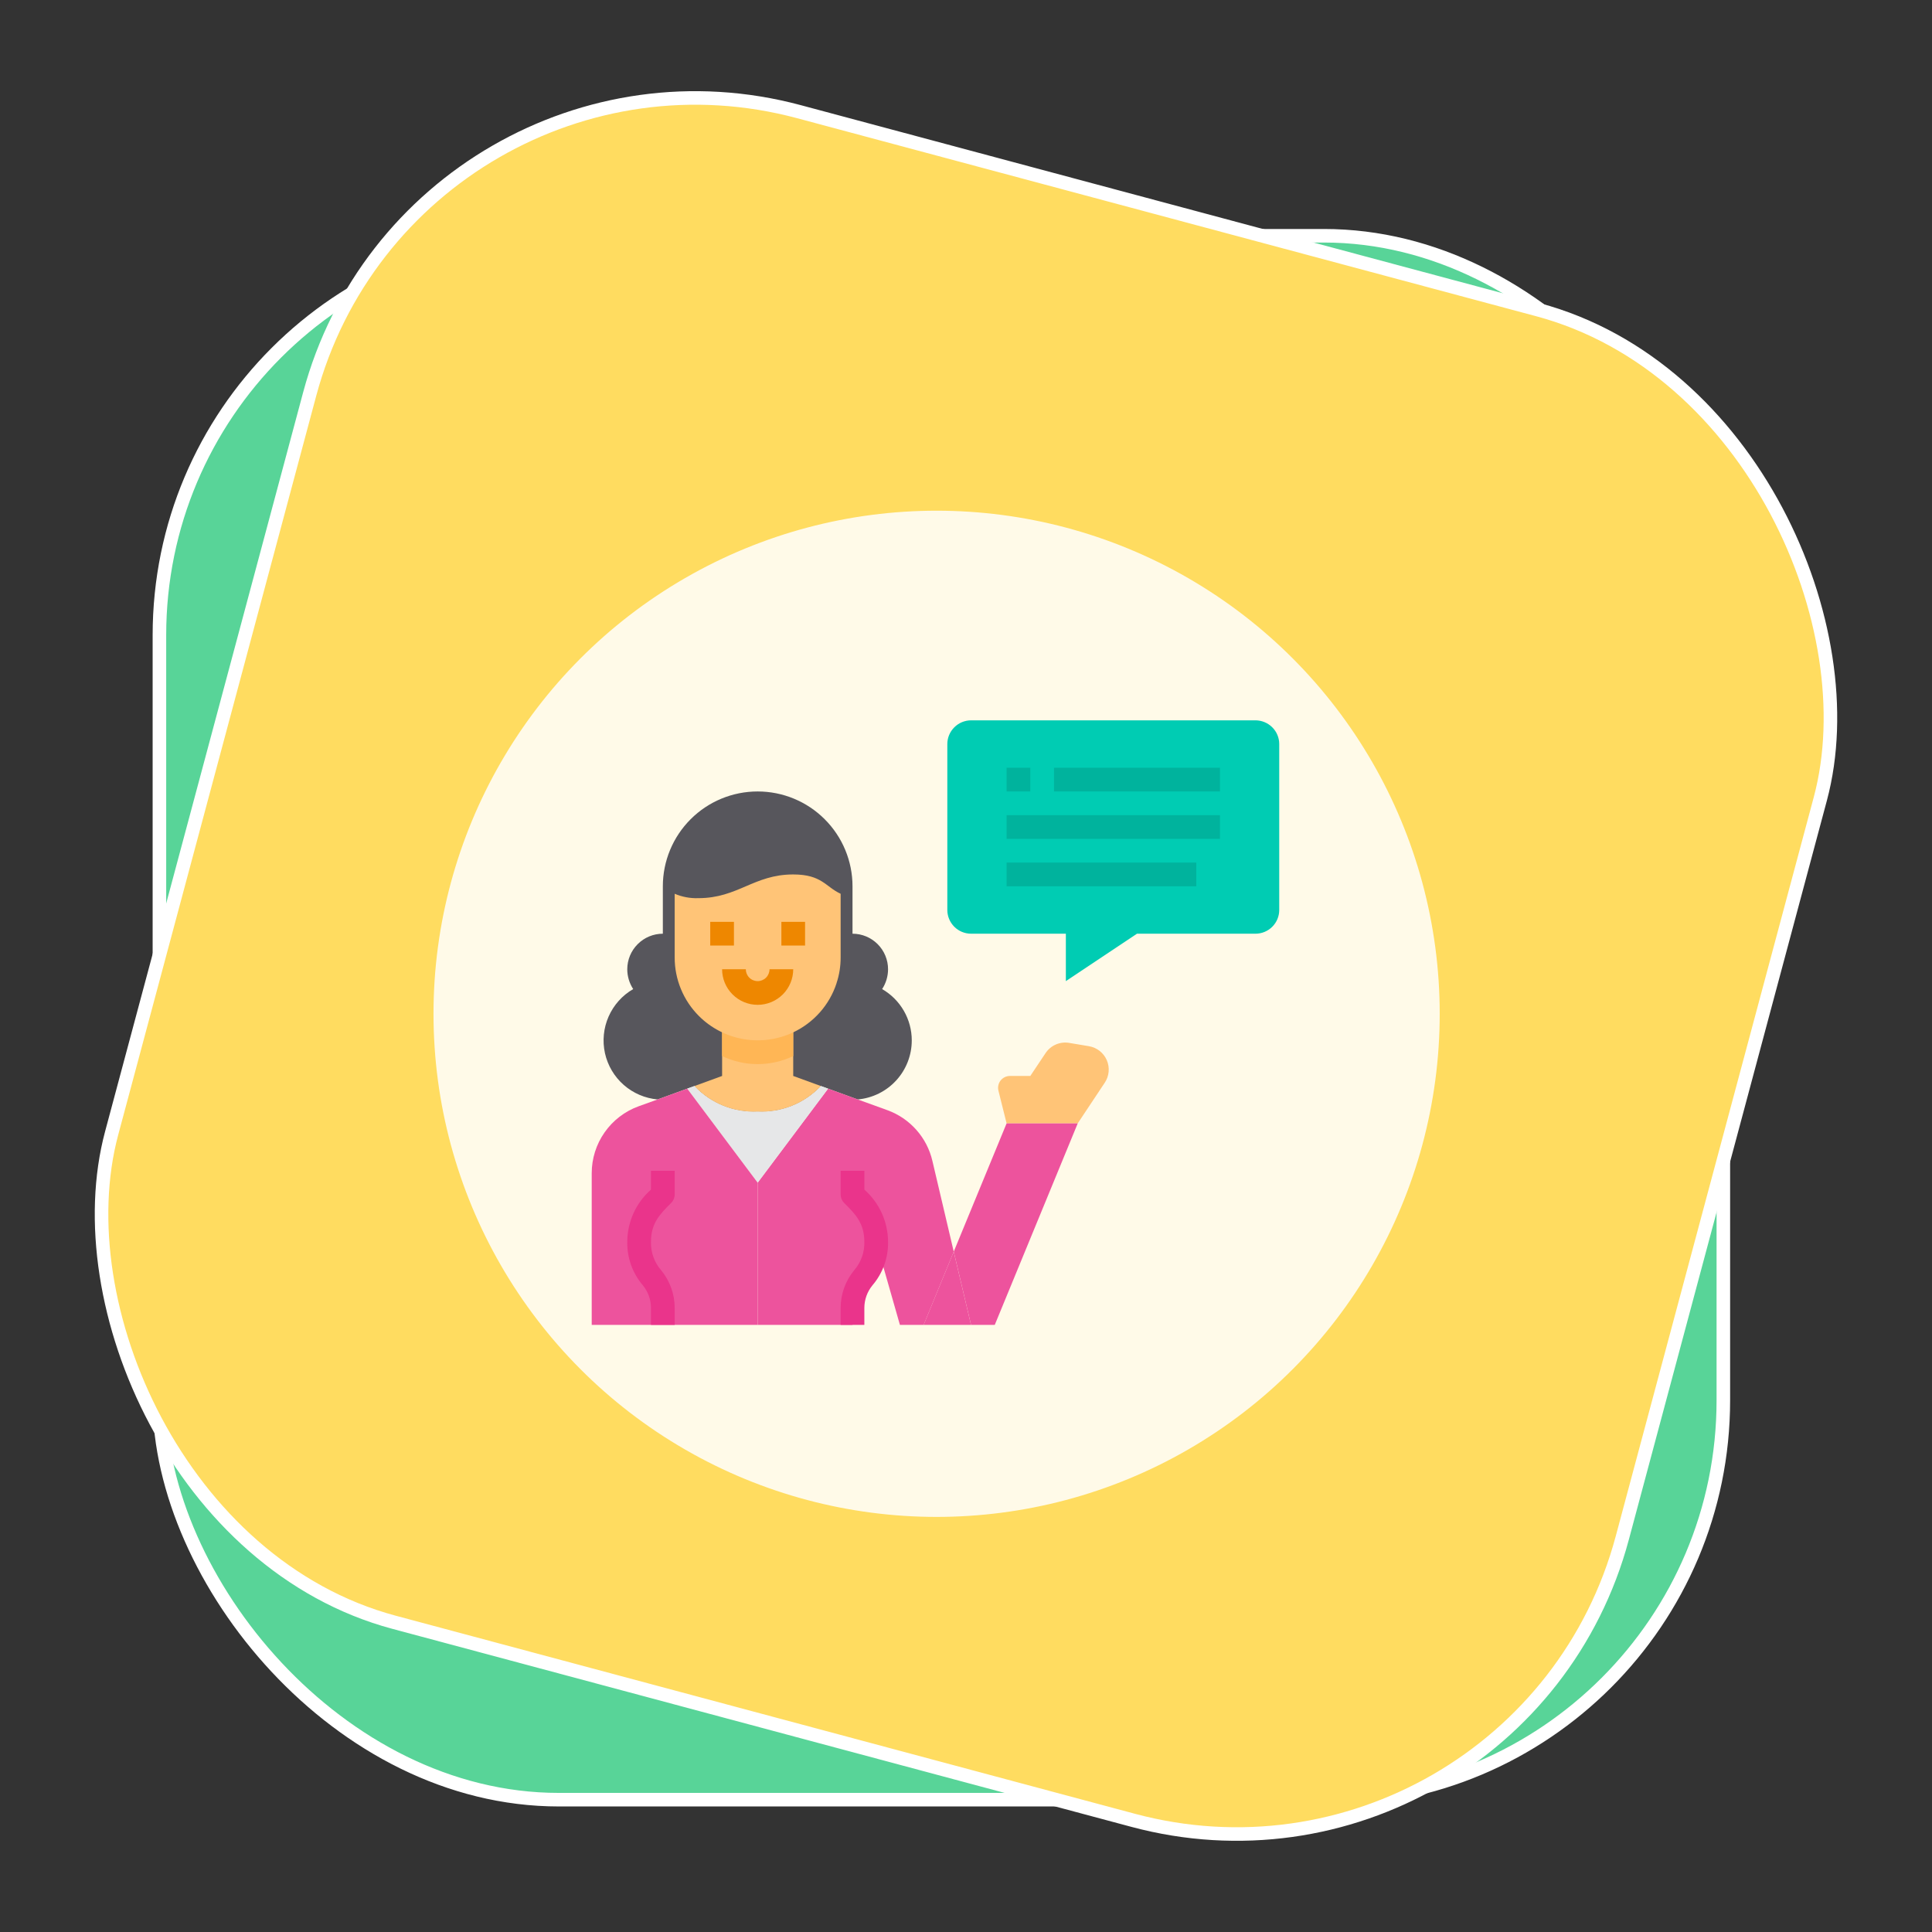 <svg width="70" height="70" viewBox="0 0 70 70" fill="none" xmlns="http://www.w3.org/2000/svg">
<rect x="0" y="0" width="70" height="70" fill="#333333" stroke="none"/>
<rect x="5.776" y="8.542" width="56.664" height="56.664" rx="14.471" fill="#58D498" stroke="white" stroke-width="0.491"/>
<rect x="14.966" y="0.3" width="56.664" height="56.664" rx="14.471" transform="rotate(15 14.966 0.3)" fill="#FFDC60" stroke="white" stroke-width="0.491"/>
<circle cx="33.935" cy="36.732" r="19.324" fill="#FFFAE8" stroke="#FFDC60" stroke-width="2.191"/>
<path d="M33.035 37.696C33.035 38.233 32.834 38.75 32.471 39.146C32.109 39.542 31.611 39.787 31.077 39.835L30.003 39.444L29.741 39.349C29.449 39.66 29.093 39.904 28.698 40.063C28.303 40.223 27.877 40.294 27.452 40.273C27.026 40.294 26.601 40.223 26.205 40.063C25.81 39.904 25.454 39.66 25.162 39.349L24.9 39.444L23.827 39.835C23.372 39.794 22.942 39.61 22.599 39.309C22.256 39.008 22.018 38.605 21.919 38.16C21.821 37.714 21.867 37.248 22.051 36.831C22.235 36.413 22.547 36.064 22.942 35.836C22.802 35.623 22.728 35.374 22.727 35.119C22.727 34.777 22.863 34.449 23.105 34.208C23.346 33.966 23.674 33.83 24.016 33.83V32.112C24.016 31.201 24.378 30.327 25.022 29.683C25.666 29.038 26.54 28.676 27.452 28.676C28.363 28.676 29.237 29.038 29.881 29.683C30.526 30.327 30.888 31.201 30.888 32.112V33.83C31.229 33.83 31.557 33.966 31.799 34.208C32.04 34.449 32.176 34.777 32.176 35.119C32.175 35.374 32.101 35.623 31.961 35.836C32.288 36.025 32.559 36.296 32.747 36.622C32.936 36.949 33.035 37.319 33.035 37.696Z" fill="#57565C"/>
<path d="M46.349 26.958V32.971C46.349 33.199 46.258 33.417 46.097 33.578C45.936 33.739 45.718 33.829 45.49 33.83H41.195L38.618 35.548V33.83H35.182C34.955 33.829 34.736 33.739 34.576 33.578C34.415 33.417 34.324 33.199 34.323 32.971V26.958C34.324 26.73 34.415 26.512 34.576 26.352C34.736 26.191 34.955 26.1 35.182 26.099H45.49C45.718 26.1 45.936 26.191 46.097 26.352C46.258 26.512 46.349 26.73 46.349 26.958Z" fill="#00CCB3"/>
<path d="M39.456 37.906C39.597 37.93 39.73 37.989 39.843 38.077C39.955 38.166 40.044 38.281 40.101 38.412C40.158 38.544 40.181 38.687 40.168 38.83C40.155 38.973 40.107 39.11 40.027 39.229L39.048 40.702H36.471L36.175 39.517C36.159 39.453 36.158 39.387 36.172 39.324C36.185 39.26 36.213 39.2 36.253 39.149C36.294 39.098 36.345 39.056 36.403 39.028C36.462 38.999 36.526 38.984 36.591 38.984H37.33L37.88 38.16C37.971 38.021 38.101 37.911 38.254 37.845C38.406 37.779 38.575 37.758 38.739 37.786L39.456 37.906Z" fill="#FFC477"/>
<path d="M39.048 40.702L36.042 48.003H35.183L34.556 45.349L36.471 40.702H39.048Z" fill="#ED539D"/>
<path d="M34.555 45.349L35.182 48.003H33.464L34.555 45.349Z" fill="#ED539D"/>
<path d="M31.077 39.835L32.155 40.225C32.557 40.372 32.916 40.616 33.201 40.937C33.485 41.257 33.685 41.643 33.782 42.059L34.556 45.349L33.465 48.004H32.606L31.747 44.997C31.757 45.474 31.59 45.938 31.279 46.299C31.026 46.604 30.887 46.989 30.888 47.385V48.004H27.452V42.85L30.003 39.444L31.077 39.835Z" fill="#ED539D"/>
<path d="M30.003 39.444L27.452 42.849L24.9 39.444L25.162 39.349C25.454 39.66 25.81 39.904 26.205 40.063C26.601 40.222 27.026 40.294 27.452 40.273C27.877 40.294 28.303 40.222 28.698 40.063C29.093 39.904 29.449 39.66 29.741 39.349L30.003 39.444Z" fill="#E6E7E8"/>
<path d="M23.826 39.835L24.9 39.444L27.451 42.85V48.004H21.439V42.506C21.439 41.977 21.602 41.461 21.906 41.028C22.209 40.595 22.638 40.265 23.135 40.084L23.826 39.835Z" fill="#ED539D"/>
<path d="M29.741 39.349C29.449 39.66 29.093 39.904 28.698 40.063C28.302 40.222 27.877 40.294 27.451 40.273C27.026 40.294 26.6 40.222 26.205 40.063C25.81 39.904 25.454 39.66 25.162 39.349L26.163 38.984V37.266H28.74V38.984L29.741 39.349Z" fill="#FFC477"/>
<path d="M28.74 37.266V38.263C28.338 38.455 27.898 38.555 27.452 38.555C27.006 38.555 26.565 38.455 26.163 38.263V37.266H28.74Z" fill="#FFB655"/>
<path d="M30.458 33.83V34.689C30.459 35.007 30.409 35.324 30.308 35.625V35.63C30.181 36.016 29.977 36.373 29.707 36.678C29.437 36.983 29.108 37.23 28.74 37.404C28.18 37.669 27.551 37.754 26.94 37.649C26.329 37.544 25.765 37.252 25.326 36.815C25.046 36.536 24.824 36.205 24.673 35.84C24.522 35.475 24.444 35.084 24.445 34.689V32.383C24.716 32.498 25.01 32.553 25.304 32.542C26.735 32.542 27.31 31.683 28.74 31.683C29.78 31.683 29.913 32.134 30.458 32.383V33.83Z" fill="#FFC477"/>
<path d="M26.592 33.4H25.733V34.259H26.592V33.4Z" fill="#EE8700"/>
<path d="M29.169 33.4H28.311V34.259H29.169V33.4Z" fill="#EE8700"/>
<path d="M27.452 36.407C27.11 36.407 26.782 36.271 26.541 36.029C26.299 35.788 26.163 35.46 26.163 35.118H27.022C27.022 35.232 27.067 35.341 27.148 35.422C27.228 35.502 27.338 35.548 27.452 35.548C27.566 35.548 27.675 35.502 27.755 35.422C27.836 35.341 27.881 35.232 27.881 35.118H28.74C28.74 35.46 28.604 35.788 28.363 36.029C28.121 36.271 27.793 36.407 27.452 36.407Z" fill="#EE8700"/>
<path d="M24.445 48.003H23.586V47.385C23.585 47.087 23.481 46.799 23.292 46.569C22.918 46.131 22.717 45.572 22.727 44.997C22.728 44.638 22.805 44.284 22.953 43.957C23.101 43.63 23.317 43.339 23.586 43.102V42.42H24.445V43.279C24.445 43.393 24.4 43.502 24.319 43.583C23.909 43.992 23.586 44.316 23.586 44.997C23.576 45.374 23.708 45.741 23.956 46.025C24.271 46.408 24.444 46.889 24.445 47.385V48.003Z" fill="#EA348B"/>
<path d="M30.458 48.003H31.317V47.385C31.318 47.087 31.422 46.799 31.611 46.569C31.985 46.131 32.186 45.572 32.176 44.997C32.175 44.638 32.098 44.284 31.95 43.957C31.802 43.63 31.586 43.339 31.317 43.102V42.42H30.458V43.279C30.458 43.393 30.503 43.502 30.584 43.583C30.994 43.992 31.317 44.316 31.317 44.997C31.327 45.374 31.195 45.741 30.947 46.025C30.632 46.408 30.459 46.889 30.458 47.385V48.003Z" fill="#EA348B"/>
<path d="M44.202 27.817H38.189V28.676H44.202V27.817Z" fill="#00B39D"/>
<path d="M44.202 29.535H36.471V30.394H44.202V29.535Z" fill="#00B39D"/>
<path d="M43.343 31.253H36.471V32.112H43.343V31.253Z" fill="#00B39D"/>
<path d="M37.33 27.817H36.471V28.676H37.33V27.817Z" fill="#00B39D"/>
</svg>
